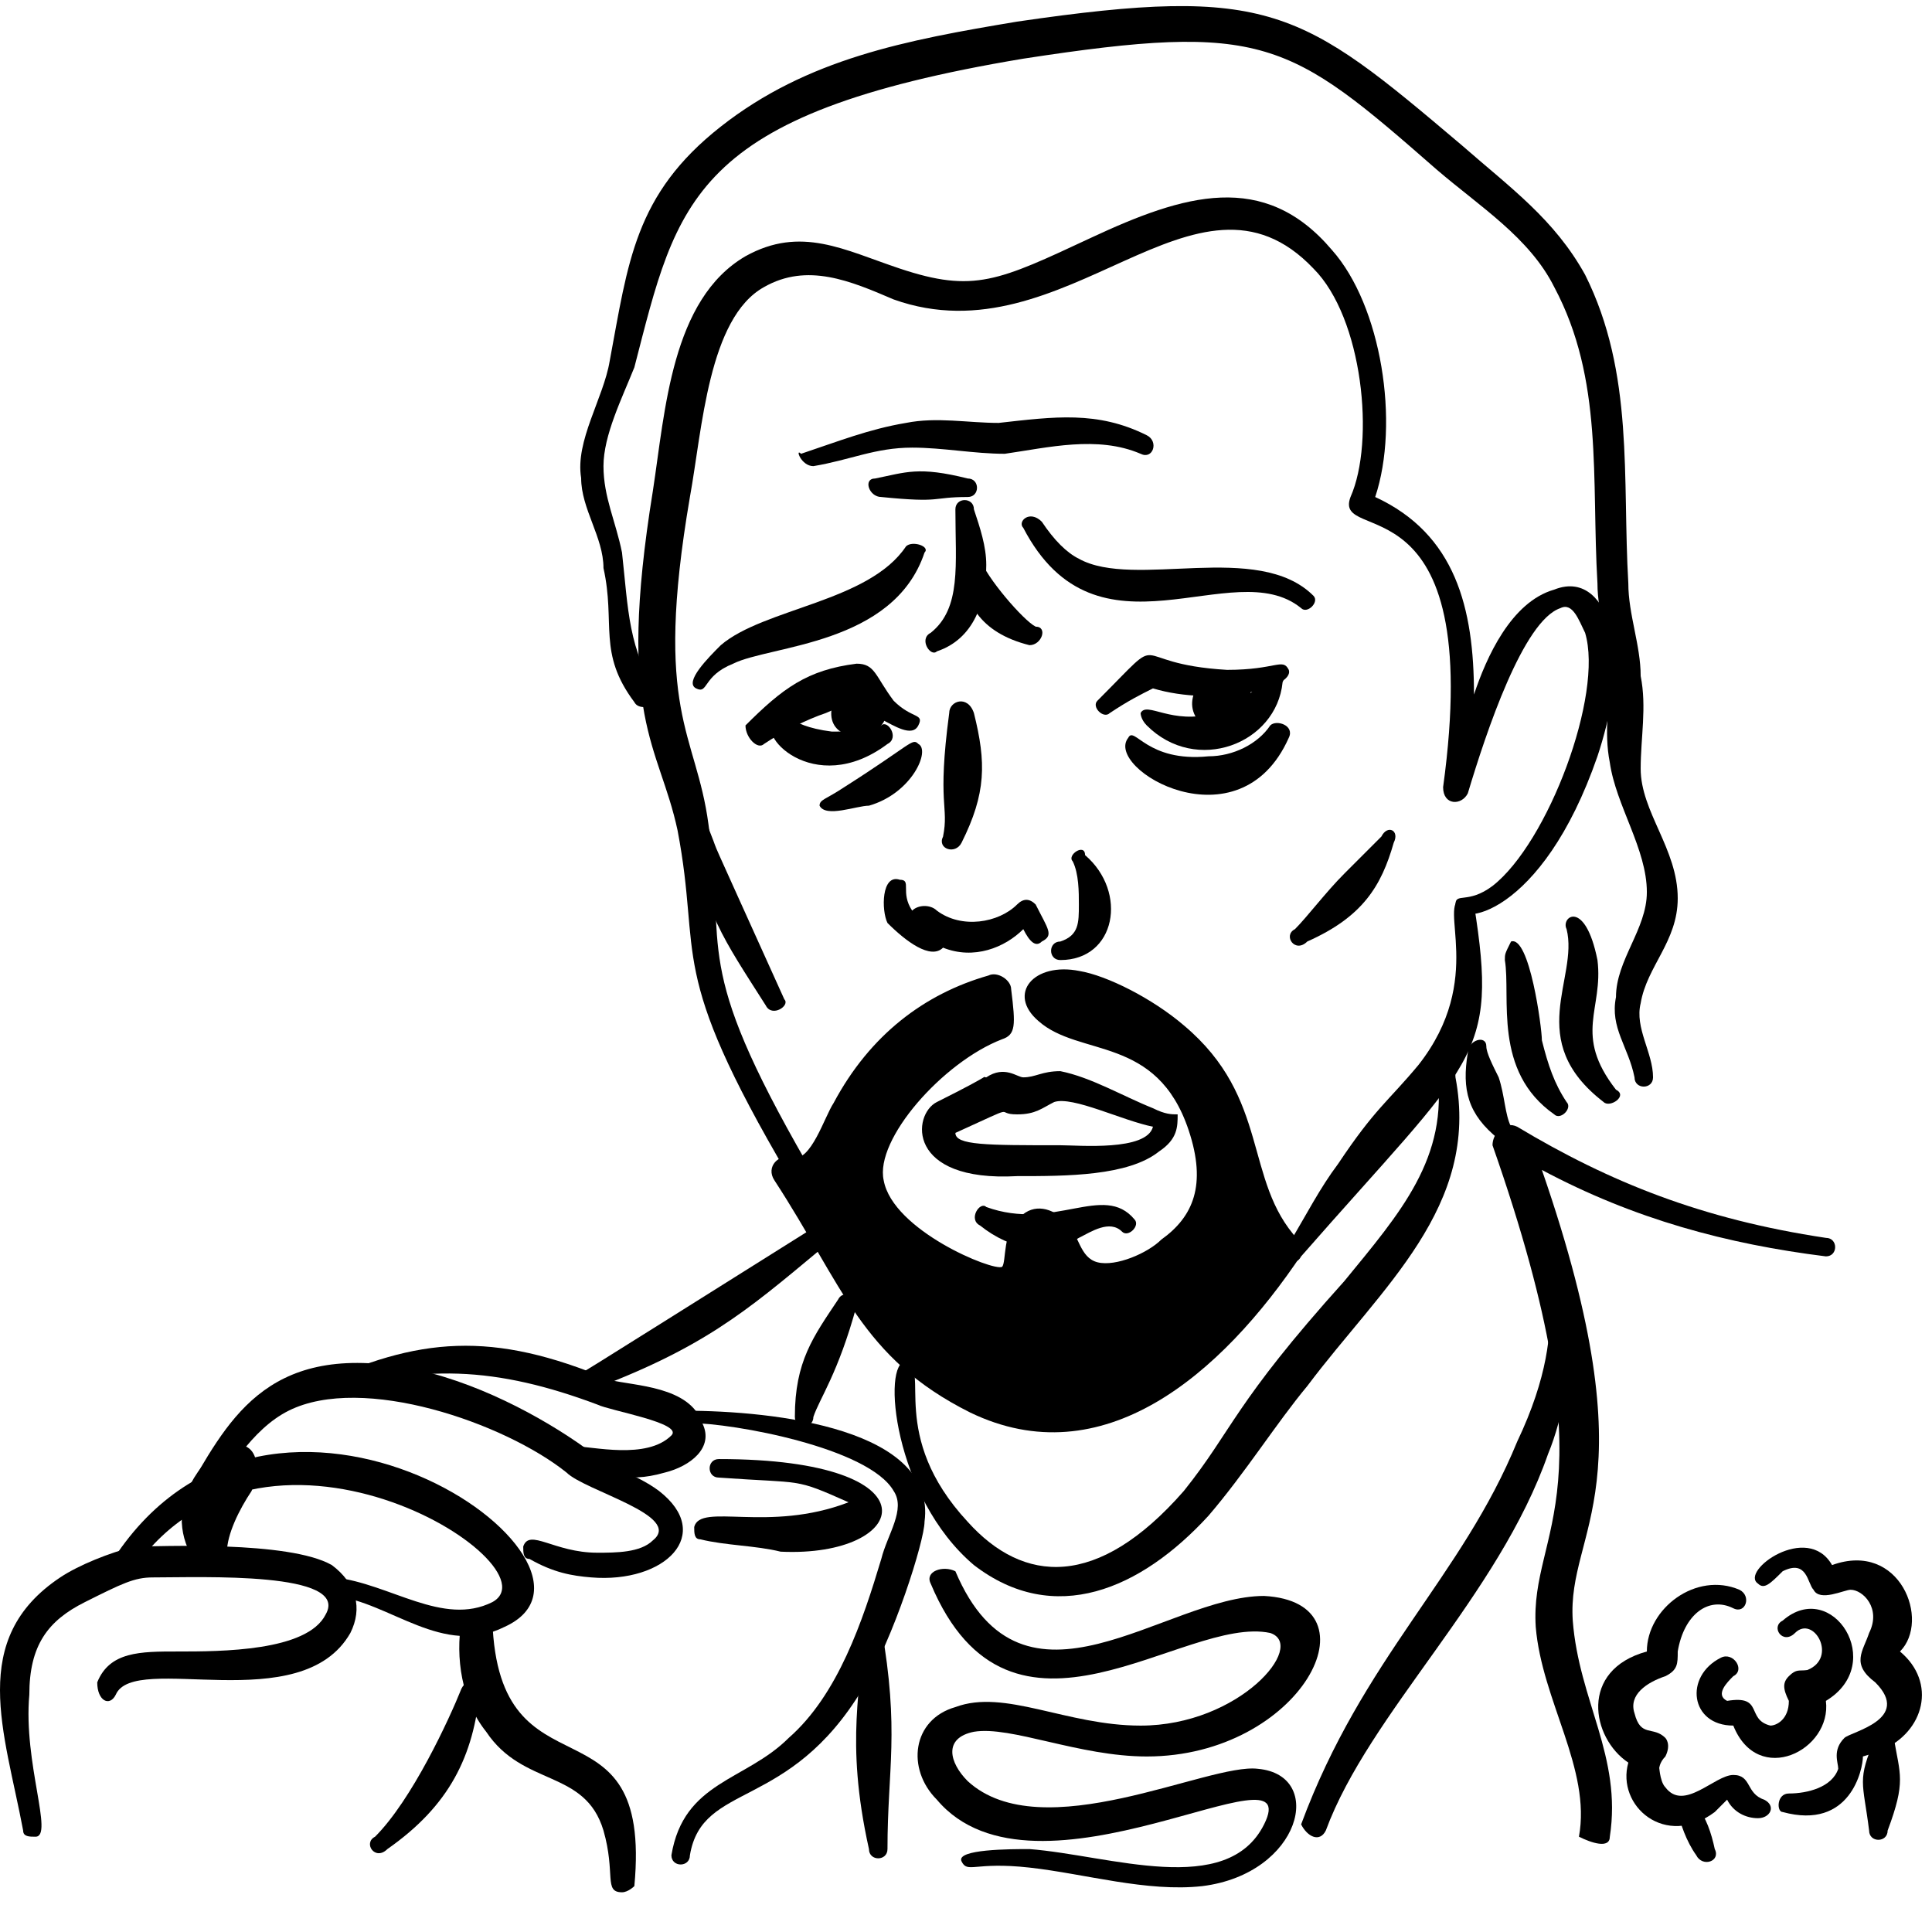 <svg xmlns="http://www.w3.org/2000/svg" fill="none" viewBox="0 0 100 100"><path fill="#000" fill-rule="evenodd" d="M49.451 26.364C49.451 29.24 49.771 31.477 48.173 32.755C47.534 33.075 48.173 34.033 48.492 33.714C50.41 33.074 51.049 31.157 51.049 29.24C51.049 28.281 50.729 27.323 50.41 26.364C50.41 25.725 49.451 25.725 49.451 26.364Z" clip-rule="evenodd"></path><path fill="#000" fill-rule="evenodd" d="M53.605 32.435C52.966 32.115 51.048 29.879 50.729 28.92C50.729 28.281 49.77 28.601 49.77 28.92C49.77 31.157 50.729 32.755 53.285 33.394C53.925 33.394 54.244 32.435 53.605 32.435Z" clip-rule="evenodd"></path><path fill="#000" fill-rule="evenodd" d="M52.966 27.323C56.8 34.673 63.831 28.601 67.346 31.477C67.665 31.797 68.304 31.158 67.985 30.838C65.109 27.962 58.718 30.519 55.842 28.921C55.203 28.601 54.563 27.962 53.924 27.004C53.285 26.365 52.646 27.004 52.966 27.323Z" clip-rule="evenodd"></path><path fill="#000" fill-rule="evenodd" d="M46.894 28.281C44.977 31.157 39.545 31.477 37.308 33.394C36.669 34.033 35.39 35.311 36.029 35.631C36.669 35.95 36.349 34.992 37.947 34.352C39.864 33.394 46.255 33.394 47.853 28.601C48.172 28.281 47.214 27.961 46.894 28.281Z" clip-rule="evenodd"></path><path fill="#000" fill-rule="evenodd" d="M49.131 36.909C48.492 41.703 49.131 41.703 48.812 43.3C48.492 43.94 49.451 44.259 49.77 43.62C51.049 41.063 51.049 39.466 50.41 36.909C50.09 35.951 49.131 36.27 49.131 36.909Z" clip-rule="evenodd"></path><path fill="#000" fill-rule="evenodd" d="M48.812 49.051C50.41 49.691 52.007 49.051 52.966 48.093C53.285 48.732 53.605 49.052 53.925 48.732C54.564 48.413 54.244 48.093 53.605 46.815C53.285 46.495 52.966 46.495 52.646 46.815C51.688 47.773 49.77 48.093 48.492 47.134C48.173 46.815 47.534 46.815 47.214 47.134C46.575 46.176 47.214 45.536 46.575 45.536C45.616 45.217 45.616 47.134 45.936 47.773C46.894 48.732 48.173 49.691 48.812 49.051Z" clip-rule="evenodd"></path><path fill="#000" fill-rule="evenodd" d="M55.522 44.579C55.842 45.218 55.842 46.176 55.842 46.816C55.842 47.774 55.842 48.413 54.883 48.733C54.244 48.733 54.244 49.692 54.883 49.692C57.759 49.692 58.398 46.176 56.162 44.259C56.162 43.62 55.203 44.259 55.522 44.579Z" clip-rule="evenodd"></path><path fill="#000" fill-rule="evenodd" d="M59.677 57.361C58.079 56.721 56.481 55.763 54.883 55.443C53.925 55.443 53.605 55.763 52.966 55.763C52.646 55.763 52.007 55.124 51.049 55.763C50.729 55.763 51.688 55.443 48.492 57.041C47.214 57.68 46.895 61.195 52.646 60.876C55.203 60.876 58.398 60.876 59.996 59.597C60.955 58.958 60.955 58.319 60.955 57.68C60.635 57.68 60.316 57.68 59.677 57.361ZM54.564 57.041C53.925 57.361 53.605 57.68 52.646 57.68C51.368 57.68 52.966 57.041 49.451 58.639C49.451 59.278 51.049 59.278 54.883 59.278C55.842 59.278 59.357 59.597 59.677 58.319C58.079 58 55.522 56.721 54.564 57.041Z" clip-rule="evenodd"></path><path fill="#000" fill-rule="evenodd" d="M57.44 36.909C58.398 36.27 59.038 35.95 59.677 35.631C62.872 36.589 67.026 35.631 66.707 34.672C66.387 34.033 66.068 34.672 63.511 34.672C58.079 34.352 60.635 32.435 56.801 36.27C56.481 36.589 57.12 37.228 57.44 36.909Z" clip-rule="evenodd"></path><path fill="#000" fill-rule="evenodd" d="M61.913 35.631C61.594 36.27 61.594 36.909 62.233 37.548C63.192 38.507 64.79 37.548 64.79 36.27C64.79 34.672 62.553 34.353 61.913 35.631Z" clip-rule="evenodd"></path><path fill="#000" fill-rule="evenodd" d="M59.357 37.549C61.913 40.105 66.068 38.508 66.387 35.312C66.707 34.673 65.748 34.353 65.428 34.993C65.109 35.632 64.15 36.59 62.872 36.91C60.635 37.549 59.357 36.271 59.037 36.91C59.037 36.91 59.037 37.229 59.357 37.549Z" clip-rule="evenodd"></path><path fill="#000" fill-rule="evenodd" d="M66.707 38.188C67.026 37.548 66.067 37.229 65.748 37.548C65.109 38.507 63.831 39.146 62.552 39.146C59.357 39.466 58.718 37.548 58.398 38.188C57.12 39.785 64.15 43.94 66.707 38.188Z" clip-rule="evenodd"></path><path fill="#000" fill-rule="evenodd" d="M66.945 64.63C61.526 72.405 54.458 76.882 47.389 70.52C44.562 67.928 42.677 64.159 40.792 60.86C42.441 61.331 43.384 58.74 43.855 57.797C45.74 54.97 48.096 52.614 51.395 51.671C51.395 52.143 51.63 52.849 51.63 53.321C48.332 54.499 44.326 58.74 44.797 61.567C45.269 64.159 48.567 66.044 50.923 66.751C53.986 67.693 52.337 63.452 53.986 63.923C54.693 64.159 55.164 65.101 55.636 65.808C57.049 68.164 61.526 65.572 62.468 63.216C63.411 60.625 62.233 56.619 59.877 55.206C58.698 54.263 57.049 54.028 55.636 53.556C53.279 52.614 53.515 51.436 54.693 51.2C56.342 50.965 61.29 52.849 63.646 56.855C64.824 58.975 64.824 62.274 66.945 64.63Z" clip-rule="evenodd"></path><path fill="#000" fill-rule="evenodd" d="M67.181 64.159C64.353 61.096 65.767 56.855 61.29 53.085C59.641 51.671 57.285 50.493 55.871 50.258C53.515 49.786 52.102 51.436 53.751 52.849C55.871 54.734 59.877 53.556 61.526 58.504C62.468 61.331 61.762 62.981 60.112 64.159C59.406 64.865 57.756 65.572 56.814 65.337C55.871 65.101 55.871 63.923 55.164 63.216C54.458 62.509 53.515 62.274 52.808 62.981C51.866 63.687 52.102 65.337 51.866 65.572C51.395 65.808 46.211 63.687 45.74 61.096C45.269 58.975 48.803 54.97 51.866 53.792C52.573 53.556 52.573 53.085 52.337 51.2C52.337 50.729 51.63 50.258 51.159 50.493C47.861 51.436 45.033 53.556 43.148 57.09C42.677 57.797 41.97 60.153 41.028 59.918C40.321 59.682 39.614 60.389 40.085 61.096C43.62 66.515 44.562 70.284 50.217 73.112C57.05 76.41 63.175 71.227 67.416 64.865C67.416 64.63 67.416 64.394 67.181 64.159ZM66.474 64.63C63.175 60.86 65.06 54.97 57.285 52.142C56.578 51.907 55.165 51.2 54.458 51.671C54.929 52.378 57.049 52.849 58.934 53.556C63.411 55.441 65.531 62.038 61.29 65.572C60.112 66.515 58.227 67.693 56.578 67.222C54.929 66.75 54.693 65.572 54.222 64.865C53.515 63.687 54.222 66.279 52.808 67.222C50.688 68.635 37.965 62.981 47.625 54.499C44.091 57.326 43.855 60.624 41.97 61.331C42.913 62.98 43.855 64.63 44.798 66.279C50.217 74.761 58.227 75.939 66.474 64.63Z" clip-rule="evenodd"></path><path fill="#000" fill-rule="evenodd" d="M39.545 38.507C40.503 37.867 41.781 37.228 42.74 36.909C44.977 35.95 44.018 36.27 45.616 37.228C46.255 37.548 47.214 38.187 47.533 37.548C47.853 36.909 47.214 37.228 46.255 36.27C45.297 34.991 45.297 34.352 44.338 34.352C41.781 34.672 40.503 35.631 38.586 37.548C38.586 38.187 39.225 38.826 39.545 38.507Z" clip-rule="evenodd"></path><path fill="#000" fill-rule="evenodd" d="M45.616 37.548C46.894 35.95 43.699 34.352 43.06 36.589C42.74 38.187 44.657 38.507 45.616 37.548Z" clip-rule="evenodd"></path><path fill="#000" fill-rule="evenodd" d="M45.936 38.508C46.575 38.188 45.936 37.229 45.616 37.549C44.977 37.868 43.699 37.868 43.06 37.868C40.504 37.549 40.823 36.59 40.184 37.229C38.906 37.868 42.101 41.383 45.936 38.508Z" clip-rule="evenodd"></path><path fill="#000" fill-rule="evenodd" d="M43.699 40.743C42.74 41.382 42.421 41.382 42.421 41.702C42.74 42.341 44.338 41.702 44.977 41.702C47.214 41.063 48.173 38.826 47.533 38.506C47.214 38.187 47.214 38.506 43.699 40.743Z" clip-rule="evenodd"></path><path fill="#000" fill-rule="evenodd" d="M76.293 35.95C76.293 31.477 75.335 27.642 71.18 25.725C72.459 21.89 71.5 15.819 68.944 12.943C65.428 8.788 61.274 10.067 56.481 12.303C51.688 14.54 50.409 15.18 46.575 13.901C43.699 12.943 41.462 11.664 38.586 13.262C34.751 15.499 34.432 21.251 33.793 25.405C31.875 37.229 34.112 38.507 35.071 42.981C36.349 49.691 34.432 50.011 40.823 60.876C41.142 61.515 42.101 60.876 41.781 60.236C35.71 49.691 37.627 49.372 36.669 42.661C36.029 37.868 33.793 36.909 35.71 25.725C36.349 22.21 36.669 16.458 39.544 14.86C41.781 13.582 44.018 14.54 46.255 15.499C55.203 18.695 61.913 7.51 67.985 13.901C70.541 16.458 71.18 22.849 69.902 25.725C68.943 28.281 76.932 24.447 74.695 40.744C74.695 41.703 75.654 41.702 75.974 41.063C76.932 37.868 78.85 32.116 80.767 31.477C81.406 31.157 81.726 32.116 82.045 32.755C83.004 35.95 80.128 43.62 77.252 45.857C75.974 46.815 75.335 46.176 75.335 46.815C75.335 48.093 79.808 47.454 82.684 39.146C83.323 37.229 83.963 34.353 83.323 32.435C83.004 31.157 82.045 29.879 80.447 30.518C78.21 31.157 76.932 34.033 76.293 35.95Z" clip-rule="evenodd"></path><path fill="#000" fill-rule="evenodd" d="M67.346 65.03C76.293 54.805 77.572 54.805 76.293 46.816C76.293 46.496 75.974 46.496 75.654 46.496C74.376 46.816 76.933 50.651 73.418 55.124C71.82 57.042 71.181 57.361 69.263 60.237C68.305 61.515 67.665 62.794 66.707 64.391C66.387 65.03 67.026 65.669 67.346 65.03Z" clip-rule="evenodd"></path><path fill="#000" fill-rule="evenodd" d="M71.5 43.3C71.18 43.619 70.222 44.578 69.583 45.217C68.624 46.176 67.665 47.454 67.026 48.093C66.387 48.413 67.026 49.371 67.665 48.732C70.541 47.454 71.5 45.856 72.139 43.619C72.459 42.98 71.819 42.661 71.5 43.3Z" clip-rule="evenodd"></path><path fill="#000" fill-rule="evenodd" d="M42.101 24.127C44.019 23.808 45.297 23.169 47.214 23.169C48.812 23.169 50.41 23.488 52.007 23.488C54.244 23.169 56.801 22.529 59.037 23.488C59.677 23.808 59.996 22.849 59.357 22.529C56.801 21.251 54.564 21.571 51.688 21.89C50.09 21.89 48.492 21.571 46.895 21.89C44.977 22.21 43.379 22.849 41.462 23.488C41.142 23.169 41.462 24.127 42.101 24.127Z" clip-rule="evenodd"></path><path fill="#000" fill-rule="evenodd" d="M45.616 25.725C48.812 26.045 48.173 25.725 50.09 25.725C50.729 25.725 50.729 24.767 50.09 24.767C47.534 24.127 46.895 24.447 45.297 24.767C44.658 24.767 44.977 25.725 45.616 25.725Z" clip-rule="evenodd"></path><path fill="#000" fill-rule="evenodd" d="M50.729 63.433C52.327 64.711 54.244 65.031 55.842 64.072C56.481 63.752 57.44 63.113 58.079 63.752C58.398 64.072 59.037 63.433 58.718 63.113C57.12 61.196 54.564 63.752 51.049 62.474C50.729 62.154 50.09 63.113 50.729 63.433Z" clip-rule="evenodd"></path><path fill="#000" fill-rule="evenodd" d="M5.992 87.718C6.95 85.481 15.578 88.997 18.135 84.523C18.774 83.245 18.454 81.966 17.176 81.008C14.939 79.73 8.229 80.049 6.95 80.049C5.672 80.369 4.074 81.008 3.116 81.647C-1.678 84.842 0.24 89.636 1.198 94.748C1.198 95.068 1.518 95.068 1.837 95.068C2.796 95.068 1.198 91.234 1.518 87.718C1.518 85.162 2.477 83.884 4.394 82.925C6.311 81.966 6.95 81.647 7.909 81.647C10.465 81.647 18.135 81.327 16.857 83.564C15.898 85.481 11.424 85.481 9.187 85.481C7.27 85.481 5.672 85.481 5.033 87.079C5.033 88.038 5.672 88.358 5.992 87.718Z" clip-rule="evenodd"></path><path fill="#000" fill-rule="evenodd" d="M6.631 81.647C13.341 71.102 28.999 81.008 25.484 82.925C22.928 84.203 20.189 81.966 17.313 81.647C16.674 81.647 16.674 82.606 17.313 82.606C20.189 82.925 22.928 85.801 26.123 84.203C33.154 81.008 13.98 67.587 5.672 81.008C5.353 81.647 6.311 82.286 6.631 81.647Z" clip-rule="evenodd"></path><path fill="#000" fill-rule="evenodd" d="M10.785 80.688C10.785 81.328 11.743 81.008 11.743 80.369C11.743 79.41 12.383 78.132 13.022 77.173C13.98 74.617 12.063 73.978 10.465 75.895C9.187 77.493 9.187 79.091 9.826 80.369C9.826 81.327 10.465 81.328 10.785 80.688ZM11.424 76.534C11.424 76.215 11.424 76.215 11.424 76.534C11.424 76.215 11.104 76.215 11.424 76.534Z" clip-rule="evenodd"></path><path fill="#000" fill-rule="evenodd" d="M10.465 78.131C11.743 76.214 13.022 73.977 14.939 73.018C18.774 71.101 26.123 73.657 29.319 76.214C30.278 77.173 35.39 78.451 33.793 79.729C33.154 80.368 31.875 80.368 30.917 80.368C28.68 80.368 27.401 79.09 27.082 80.049C27.082 80.368 27.082 80.688 27.402 80.688C28.652 81.402 29.605 81.564 30.597 81.646C34.432 81.966 36.988 79.409 34.112 77.172C32.834 76.214 31.236 75.894 30.277 74.936C28.041 73.338 24.526 71.421 21.011 70.781C13.661 69.503 11.743 73.658 9.507 77.492C9.187 78.131 10.146 78.77 10.465 78.131Z" clip-rule="evenodd"></path><path fill="#000" fill-rule="evenodd" d="M16.537 72.38C21.65 70.462 25.804 70.782 30.917 72.699C31.556 73.019 35.391 73.658 34.752 74.297C33.474 75.575 30.652 74.858 29.693 74.858C29.054 74.858 29.054 75.816 29.693 75.816C31.611 76.136 32.195 76.853 34.432 76.214C35.71 75.895 36.989 74.936 36.349 73.658C35.71 71.741 32.834 71.741 31.556 71.421C25.485 68.865 21.65 69.184 16.218 71.741C15.579 71.741 15.898 72.699 16.537 72.38Z" clip-rule="evenodd"></path><path fill="#000" fill-rule="evenodd" d="M23.887 87.399C23.247 88.997 21.33 93.151 19.413 95.068C18.774 95.388 19.413 96.346 20.052 95.707C23.248 93.471 24.526 90.914 24.845 87.399C25.165 86.76 24.206 86.76 23.887 87.399Z" clip-rule="evenodd"></path><path fill="#000" fill-rule="evenodd" d="M23.887 83.883C23.567 85.801 23.887 88.038 25.165 89.635C27.082 92.511 30.278 91.553 31.236 94.748C31.876 96.985 31.236 97.944 32.195 97.944C32.515 97.944 32.834 97.624 32.834 97.624C33.793 87.398 25.804 93.47 25.485 83.883C24.845 83.244 23.887 83.244 23.887 83.883Z" clip-rule="evenodd"></path><path fill="#000" fill-rule="evenodd" d="M43.921 77.758C39.767 79.356 36.252 77.758 35.932 79.036C35.932 79.356 35.932 79.675 36.252 79.675C37.53 79.995 39.128 79.995 40.406 80.314C47.117 80.634 48.714 75.521 37.21 75.521C36.571 75.521 36.571 76.48 37.21 76.48C41.684 76.799 41.045 76.48 43.921 77.758Z" clip-rule="evenodd"></path><path fill="#000" fill-rule="evenodd" d="M35.71 73.657C37.947 73.657 44.977 74.936 46.255 77.172C46.895 78.131 45.936 79.409 45.616 80.688C44.658 83.883 43.38 87.718 40.823 89.955C38.586 92.191 35.391 92.192 34.752 96.026C34.752 96.665 35.71 96.665 35.71 96.026C36.349 92.192 40.823 93.789 44.658 87.398C46.255 84.842 47.853 79.729 47.853 78.77C48.492 73.977 40.184 73.018 35.391 73.018C35.071 72.699 35.071 73.657 35.71 73.657Z" clip-rule="evenodd"></path><path fill="#000" fill-rule="evenodd" d="M34.112 35.951C32.515 33.714 32.515 31.477 32.195 28.601C31.875 27.003 31.236 25.725 31.236 24.127C31.236 22.53 32.195 20.612 32.834 19.015C35.071 10.387 35.71 5.913 52.966 3.037C65.429 1.12 66.707 2.078 74.376 8.789C76.613 10.706 79.169 12.304 80.448 14.86C83.004 19.654 82.365 24.767 82.684 30.199C82.684 31.797 83.323 33.394 83.323 34.673C83.323 36.27 83.004 37.868 83.323 39.466C83.643 41.703 85.241 43.94 85.241 46.177C85.241 48.094 83.643 49.691 83.643 51.609C83.324 53.207 84.282 54.165 84.602 55.763C84.602 56.402 85.561 56.402 85.561 55.763C85.561 54.485 84.602 53.207 84.921 51.928C85.241 50.011 86.839 48.733 86.839 46.496C86.839 43.94 84.921 42.022 84.921 39.785C84.921 38.188 85.241 36.59 84.921 34.992C84.921 33.395 84.282 31.797 84.282 30.199C83.963 24.767 84.602 19.334 82.045 14.221C80.448 11.345 78.211 9.747 75.654 7.511C67.346 0.48 65.748 -0.798 52.646 1.119C46.895 2.078 41.782 3.037 37.308 6.552C32.834 10.067 32.515 13.582 31.556 18.695C31.236 20.612 29.761 22.826 30.08 24.743C30.08 26.341 31.236 27.805 31.236 29.403C31.875 32.279 30.917 33.785 32.834 36.342C33.154 36.981 34.752 36.27 34.112 35.951Z" clip-rule="evenodd"></path><path fill="#000" fill-rule="evenodd" d="M81.087 48.094C81.726 50.651 78.85 53.846 83.004 57.042C83.323 57.361 84.282 56.722 83.643 56.403C81.406 53.527 83.004 52.249 82.684 49.692C82.045 46.497 80.767 47.455 81.087 48.094Z" clip-rule="evenodd"></path><path fill="#000" fill-rule="evenodd" d="M77.891 49.692C78.211 51.609 77.252 55.444 80.448 57.681C80.767 58.001 81.406 57.361 81.087 57.042C80.448 56.083 80.128 55.124 79.808 53.846C79.808 53.207 79.169 48.414 78.211 48.733C77.891 49.373 77.891 49.373 77.891 49.692Z" clip-rule="evenodd"></path><path fill="#000" fill-rule="evenodd" d="M75.974 54.485C75.654 56.403 75.974 57.681 77.572 58.959C77.891 59.598 78.85 58.959 78.211 58.32C77.891 57.681 77.891 56.722 77.572 55.764C77.252 55.124 76.933 54.485 76.933 54.166C76.933 53.527 75.974 53.846 75.974 54.485Z" clip-rule="evenodd"></path><path fill="#000" fill-rule="evenodd" d="M35.803 43.097C36.443 47.251 37.401 48.529 39.638 52.045C39.958 52.684 40.916 52.045 40.597 51.725C36.123 41.819 37.401 44.695 36.762 43.097C36.443 42.138 35.803 42.458 35.803 43.097Z" clip-rule="evenodd"></path><path fill="#000" fill-rule="evenodd" d="M74.376 55.444C75.015 59.917 72.459 62.794 69.583 66.309C63.831 72.7 63.831 73.978 61.274 77.173C56.801 82.286 52.966 81.967 50.09 78.771C45.936 74.297 48.173 70.782 46.895 70.463C45.616 70.463 46.255 77.493 50.41 81.008C54.564 84.204 59.038 82.286 62.553 78.452C64.47 76.215 66.068 73.658 67.665 71.741C71.5 66.628 76.613 62.474 75.335 55.763C75.335 54.485 74.376 54.805 74.376 55.444Z" clip-rule="evenodd"></path><path fill="#000" fill-rule="evenodd" d="M83.324 95.068C83.963 90.914 81.726 88.038 81.406 83.884C81.087 79.091 85.56 77.173 79.808 60.556C84.602 63.113 89.395 64.391 94.508 65.03C95.147 65.03 95.147 64.072 94.508 64.072C88.117 63.113 83.324 61.196 78.53 58.32C77.891 58 77.252 58.639 77.252 59.278C83.643 77.493 79.169 79.091 79.489 84.203C79.808 88.038 82.365 91.553 81.726 95.068C82.365 95.388 83.324 95.707 83.324 95.068Z" clip-rule="evenodd"></path><path fill="#000" fill-rule="evenodd" d="M41.782 63.752C28.041 72.38 30.597 70.782 29.958 71.102C29.319 71.421 29.958 72.38 30.278 72.061C36.349 69.824 38.586 67.906 42.421 64.711C42.74 64.391 42.101 63.433 41.782 63.752Z" clip-rule="evenodd"></path><path fill="#000" fill-rule="evenodd" d="M43.379 67.266C42.101 69.183 41.142 70.462 41.142 73.338C41.142 73.977 42.101 73.977 42.101 73.338C42.421 72.379 43.379 71.101 44.338 67.586C44.657 67.266 43.699 66.627 43.379 67.266Z" clip-rule="evenodd"></path><path fill="#000" fill-rule="evenodd" d="M48.173 81.967C52.327 91.873 61.275 83.565 65.748 84.523C67.666 85.162 64.15 89.317 59.038 89.317C55.203 89.317 52.007 87.399 49.451 88.358C47.214 88.997 46.895 91.553 48.492 93.151C53.605 99.223 67.665 89.956 65.429 94.43C63.511 98.264 57.44 96.027 53.286 95.708C52.327 95.708 49.451 95.708 49.771 96.347C50.09 96.986 50.41 96.347 53.286 96.666C56.162 96.986 59.357 97.945 62.233 97.625C67.346 96.986 68.624 91.873 65.109 91.553C62.553 91.234 53.925 95.708 50.09 92.193C49.132 91.234 48.812 89.956 50.41 89.636C52.327 89.317 55.842 90.915 59.357 90.915C67.346 90.915 71.5 82.926 65.429 82.606C60.316 82.606 52.966 89.636 49.451 81.328C48.812 81.008 47.853 81.328 48.173 81.967Z" clip-rule="evenodd"></path><path fill="#000" fill-rule="evenodd" d="M44.657 84.203C44.657 87.399 43.699 89.955 44.977 95.707C44.977 96.346 45.936 96.346 45.936 95.707C45.936 91.553 46.575 89.636 45.616 84.203C45.616 83.564 44.657 83.564 44.657 84.203Z" clip-rule="evenodd"></path><path fill="#000" fill-rule="evenodd" d="M68.624 94.748C70.861 88.677 77.571 82.605 80.128 75.256C81.726 71.421 81.726 64.71 80.447 65.03C79.169 65.349 81.726 67.906 78.53 74.617C75.654 81.647 70.541 85.801 67.346 94.429C67.665 95.068 68.304 95.387 68.624 94.748Z" clip-rule="evenodd"></path><path fill="#000" fill-rule="evenodd" d="M85.241 85.481C81.726 86.44 82.365 89.955 84.282 91.233C83.643 93.47 86.2 95.707 88.756 93.79C88.756 93.79 89.076 93.47 89.395 93.15C89.715 93.789 90.354 94.109 90.993 94.109C91.632 94.109 91.951 93.47 91.312 93.15C90.354 92.831 90.673 91.872 89.715 91.872C88.756 91.872 87.158 93.79 86.2 92.511C85.88 92.192 85.88 91.233 85.88 91.553C85.88 91.553 85.88 91.233 86.2 90.914C86.519 90.275 86.2 89.955 86.2 89.955C85.561 89.316 84.921 89.955 84.602 88.677C84.282 87.718 85.241 87.079 86.2 86.759C86.839 86.44 86.839 86.12 86.839 85.481C87.158 83.564 88.436 82.605 89.715 83.244C90.354 83.564 90.673 82.605 90.034 82.286C87.797 81.327 85.241 83.244 85.241 85.481Z" clip-rule="evenodd"></path><path fill="#000" fill-rule="evenodd" d="M97.064 87.079C98.981 88.997 95.786 89.636 95.466 89.955C94.827 90.594 95.147 91.233 95.147 91.553C94.827 92.512 93.549 92.831 92.591 92.831C91.951 92.831 91.951 93.79 92.271 93.79C95.786 94.749 96.425 91.553 96.425 90.914C96.425 90.914 97.055 90.735 97.384 90.594C99.621 89.636 100.26 87.079 98.343 85.481C99.94 83.884 98.343 79.73 94.827 81.008C93.549 78.771 90.034 81.327 90.993 81.966C91.312 82.286 91.632 81.966 92.271 81.327C93.549 80.688 93.549 81.966 93.869 82.286C94.188 82.925 95.466 82.286 95.786 82.286C96.425 82.286 97.384 83.245 96.745 84.523C96.425 85.482 95.786 86.121 97.064 87.079Z" clip-rule="evenodd"></path><path fill="#000" fill-rule="evenodd" d="M93.549 86.44C93.126 86.504 92.99 86.36 92.591 86.759C92.271 87.079 92.271 87.398 92.591 88.037C92.591 88.996 91.952 89.316 91.632 89.316C90.354 88.996 91.312 87.718 89.395 88.037C88.756 87.718 89.395 87.079 89.715 86.759C90.354 86.44 89.715 85.481 89.076 85.801C87.158 86.759 87.478 89.316 89.715 89.316C90.993 92.511 94.828 90.594 94.508 88.037C97.704 86.12 94.828 81.647 92.271 83.883C91.632 84.203 92.271 85.162 92.91 84.522C93.869 83.564 95.147 85.801 93.549 86.44Z" clip-rule="evenodd"></path><path fill="#000" fill-rule="evenodd" d="M86.839 93.79C86.978 94.373 87.27 95.289 87.797 96.026C88.117 96.666 89.076 96.346 88.756 95.707C88.581 94.894 88.311 94.04 87.797 93.47C87.478 92.831 86.839 93.15 86.839 93.79Z" clip-rule="evenodd"></path><path fill="#000" fill-rule="evenodd" d="M97.064 89.955C96.106 92.192 96.425 92.192 96.745 94.748C96.745 95.388 97.704 95.388 97.704 94.748C98.662 92.192 98.343 91.872 98.023 89.955C98.023 89.635 97.064 89.316 97.064 89.955Z" clip-rule="evenodd"></path></svg>